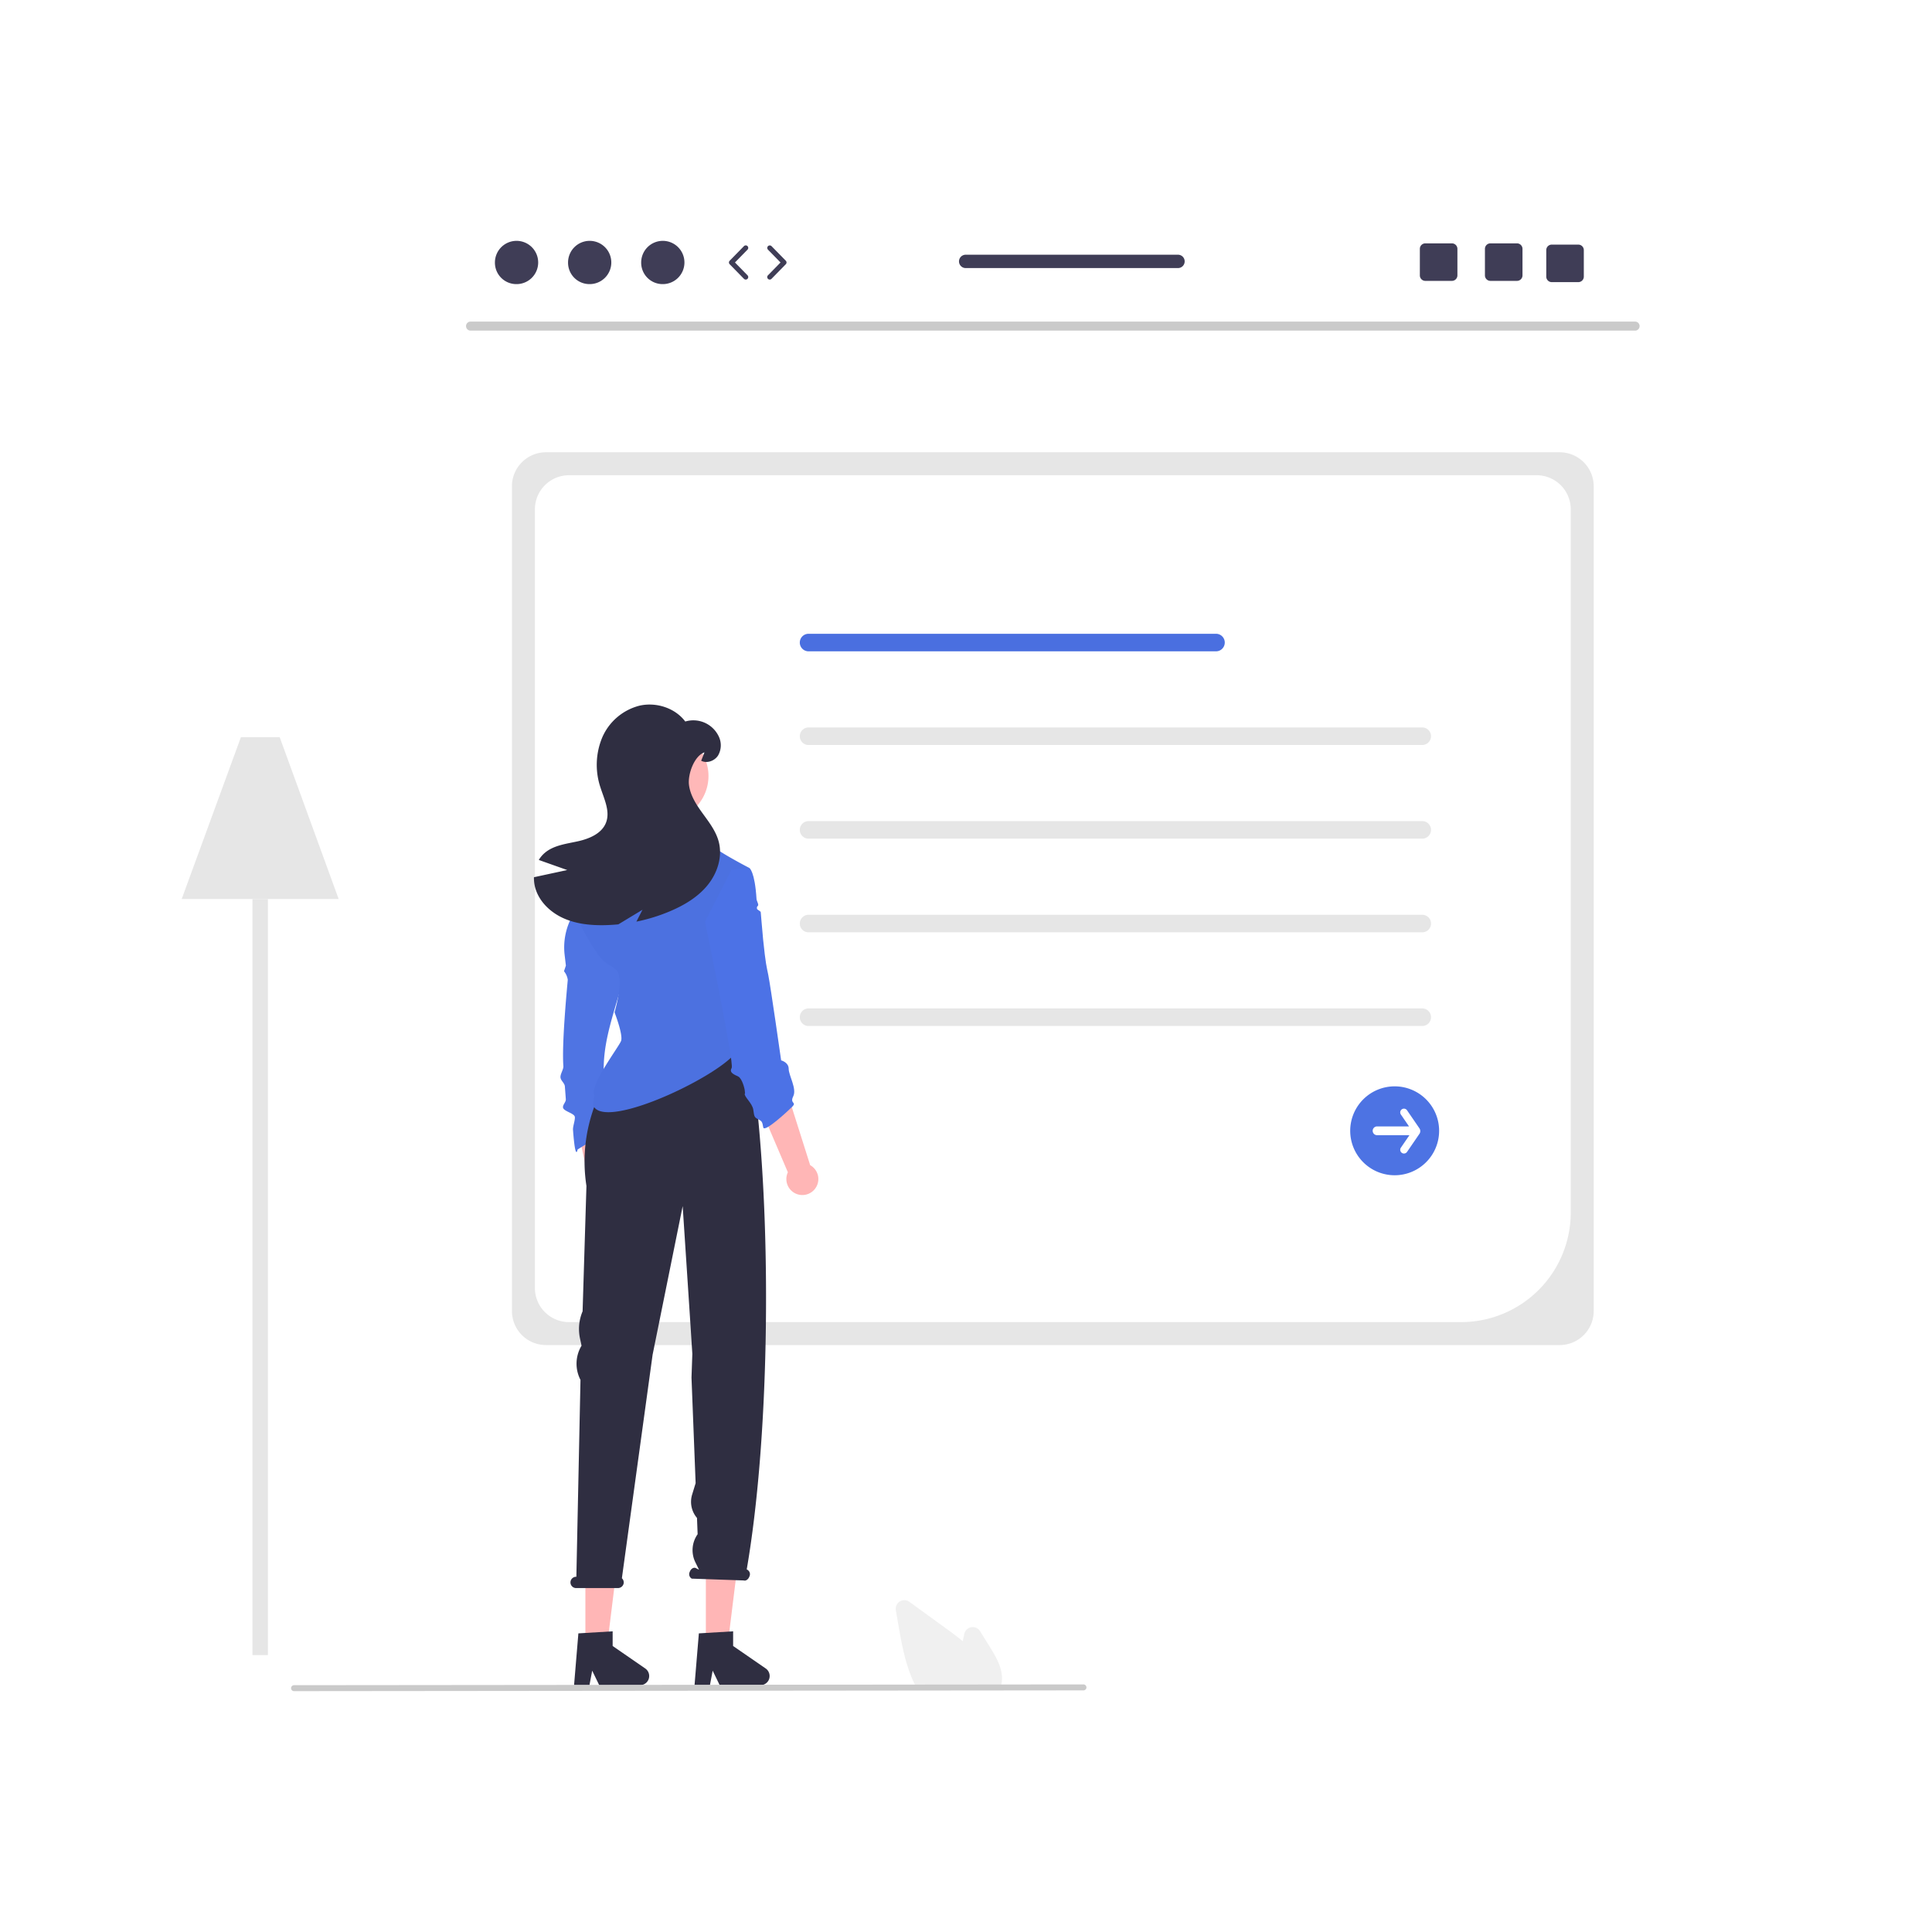 <svg xmlns="http://www.w3.org/2000/svg" xmlns:xlink="http://www.w3.org/1999/xlink" width="1500" height="1500" viewBox="0 0 1500 1500">
<rect x="0" y="0" width="1500" height="1500" fill="#808080" stroke="none"/>
<defs>
<clipPath id="clip-undraw_knowledge_re_5v9l">
<rect width="1500" height="1500" id="id_105"></rect>
</clipPath>
</defs>
<g id="undraw_knowledge_re_5v9l" clip-path="url(#clip-undraw_knowledge_re_5v9l)">
<rect width="1500" height="1500" fill="#fff" id="id_106"></rect>
<g id="undraw_knowledge_re_5v9l-2" data-name="undraw_knowledge_re_5v9l">
<g id="undraw_knowledge_re_5v9l-3" data-name="undraw_knowledge_re_5v9l">
<rect id="Rectangle_2204" data-name="Rectangle 2204" width="1500" height="1500" fill="#fff" opacity="0"></rect>
<path id="Path_16317" data-name="Path 16317" d="M1210.91,1044.31h-787a26.473,26.473,0,0,1-26.45-26.43V377.559a26.47,26.47,0,0,1,26.45-26.428h787a26.472,26.472,0,0,1,26.45,26.428V1017.88a26.475,26.475,0,0,1-26.45,26.43Z" fill="#e6e6e6"></path>
<path id="Path_16318" data-name="Path 16318" d="M1134.44,1026.48H441.756a26.472,26.472,0,0,1-26.449-26.43V395.4a26.469,26.469,0,0,1,26.449-26.428H1193.07a26.472,26.472,0,0,1,26.45,26.428v546.07a85.143,85.143,0,0,1-85.08,85.011Z" fill="#fff"></path>
<path id="Path_16319" data-name="Path 16319" d="M944.093,505.692H627.781a6.815,6.815,0,1,1,0-13.631H944.093a6.815,6.815,0,1,1,0,13.631Z" fill="#4a6fe0"></path>
<path id="Path_16320" data-name="Path 16320" d="M1104.22,578.415H627.781a6.816,6.816,0,1,1,0-13.632H1104.22a6.816,6.816,0,1,1,0,13.632Z" fill="#e6e6e6"></path>
<path id="Path_16321" data-name="Path 16321" d="M1104.22,651.136H627.781a6.816,6.816,0,1,1,0-13.632H1104.22a6.816,6.816,0,1,1,0,13.632Z" fill="#e6e6e6"></path>
<path id="Path_16322" data-name="Path 16322" d="M1104.22,723.858H627.781a6.815,6.815,0,1,1,0-13.631H1104.22a6.815,6.815,0,1,1,0,13.631Z" fill="#e6e6e6"></path>
<path id="Path_16323" data-name="Path 16323" d="M1104.22,796.579H627.781a6.816,6.816,0,1,1,0-13.632H1104.22a6.816,6.816,0,1,1,0,13.632Z" fill="#e6e6e6"></path>
<path id="Path_16324" data-name="Path 16324" d="M1082.79,912.465a34.513,34.513,0,1,1,34.54-34.513A34.53,34.53,0,0,1,1082.79,912.465Z" fill="#4d73e3"></path>
<path id="Path_16325" data-name="Path 16325" d="M1102.22,876.313l-9.79-14.281a2.9,2.9,0,0,0-4.8,3.267l.01.013,6.33,9.236h-24.81a3.4,3.4,0,0,0-.02,6.809h25.14l-6.64,9.691a2.9,2.9,0,0,0,4.79,3.28l9.79-14.282a3.817,3.817,0,0,0,0-3.733Z" fill="#fff"></path>
<path id="Path_16326" data-name="Path 16326" d="M1269.56,256.7h-904.3a3.509,3.509,0,0,1,0-7.016h904.3a3.509,3.509,0,0,1,0,7.016Z" fill="#cacaca"></path>
<path id="Path_16327" data-name="Path 16327" d="M478.43,948.327a12.329,12.329,0,0,0,.008-18.913l-7.489-64.658-23.777,5.5,13.214,61.29a12.407,12.407,0,0,0,18.044,16.78Z" fill="#ffb6b6"></path>
<path id="Path_16328" data-name="Path 16328" d="M475.973,875.3l-27.528,17.16s-1.675,10.057-3.568-15.218c-.2-2.638,1.644-7.234,1.442-9.942-.229-3.055-8.986-4.445-9.216-7.536-.165-2.2,2.367-4.157,2.2-6.351-.247-3.324-.493-6.63-.735-9.882-.2-2.72-3.218-4.445-3.412-7.071-.2-2.647,2.429-6.2,2.244-8.7-1.387-18.815,3.411-66.151,3.411-67.114a13.735,13.735,0,0,0-2.925-6.587l1.469-4.391-.971-8.238a50.268,50.268,0,0,1,6.49-31.2l6.991-4.574,32.258,54.215c-13.575,46.914-22.436,65.341-8.153,115.428Z" fill="#4f74e3"></path>
<path id="Path_16329" data-name="Path 16329" d="M454.493,1279.53h16.652l7.925-64.18H454.493Z" fill="#ffb6b6"></path>
<path id="Path_16330" data-name="Path 16330" d="M449.059,1268.14l26.6-1.59v11.39l25.293,17.45a7.114,7.114,0,0,1-4.046,12.97H465.237l-5.459-11.26-2.132,11.26H445.7l3.355-40.22Z" fill="#2f2e41"></path>
<path id="Path_16331" data-name="Path 16331" d="M548.032,1279.53h16.652l7.924-64.18H548.032Z" fill="#ffb6b6"></path>
<path id="Path_16332" data-name="Path 16332" d="M542.6,1268.14l26.6-1.59v11.39l25.293,17.45a7.114,7.114,0,0,1-4.046,12.97H558.775l-5.459-11.26-2.132,11.26H539.242l3.355-40.22Z" fill="#2f2e41"></path>
<path id="Path_16333" data-name="Path 16333" d="M447.425,1224.19h.065l3.2-152.85a27.255,27.255,0,0,1,.359-25.78l.458-.83-1.189-5.51a35.055,35.055,0,0,1,2.006-21.11l2.988-97.34c-10.674-69.12,40.194-114.2,40.194-114.2h76.2l16.36,56.163c10.815,105.284,8.852,256.375-8.309,355.765l.467.24a3.951,3.951,0,0,1,1.615,5.21c-.793,2.29-2.8,3.68-4.486,3.1l-40.243-1.4a3.938,3.938,0,0,1-1.614-5.2c.793-2.3,2.8-3.69,4.486-3.11l2.736,1.38-2.823-5.74a21.406,21.406,0,0,1,1.745-21.82l-.5-12.64a19.254,19.254,0,0,1-3.77-18.15l2.715-8.85-3.207-81.98.647-18.4-1.334-20.86-6.168-93.86-23.349,115.42-23.849,173.51a4.363,4.363,0,0,1,1.341,4.18,4.535,4.535,0,0,1-4.493,3.45H447.309a4.407,4.407,0,0,1-4.247-5.58,4.455,4.455,0,0,1,4.363-3.21Z" fill="#2f2e41"></path>
<path id="Path_16334" data-name="Path 16334" d="M632.6,923.2a12.335,12.335,0,0,0-3.589-18.571l-19.647-62.058-22.3,9.916L611.7,910.154A12.409,12.409,0,0,0,632.6,923.2Z" fill="#ffb6b6"></path>
<path id="Path_16335" data-name="Path 16335" d="M551.755,725.914s22.408,79.237,21.393,87.242c-2.093,16.506-105.065,67.245-112.723,44.665l.96-7.421c-3.869-7.732,19.734-38.415,20.88-42.429,1.456-5.132-5.136-21.983-5.136-21.983s4.557-15.382,3.829-24.9-2.939-8.054-11-13.927S448.7,714.2,448.7,714.2s5.864-26.373,5.864-31.505,24.089-13.874,27.014-16.8a27.46,27.46,0,0,0,3.2-5.482c.593-1.185.215-3.933.849-5.293.4-.889,1.82-.337,2.238-1.253.4-.889.054-1.912.458-2.788.526-1.158,1.793-2.169,2.291-3.26,2.292-5.01,4.247-9.091,4.853-9.091,1.456,0,48.394,6.6,48.394,6.6a70.3,70.3,0,0,0,8.789,10.991c5.136,5.118,29.17,17.577,29.17,17.577l-30.06,52.019Z" fill="#4c71e0"></path>
<path id="Path_16336" data-name="Path 16336" d="M615.135,859.218c-3.667,3.664-21.81,20.485-22.552,16.081-.727-4.391-1.124-4.916-4.062-6.371s-2.939-2.2-3.667-7.327-7.333-10.264-6.592-12.46.049.6.049-1.611-2.2-10.25-5.136-11.719-7.333-2.923-5.123-6.586S547.36,715.65,547.36,715.65l20.531-40.287,13.924-1.468s4.232,2.419,5.557,24.229c.068,1.1,1.273,3.132,1.324,4.338.043,1-1.066,1.168-1.035,2.244.006.229.012.461.018.694.028,1.069,2.918,1.856,2.961,2.888.077,1.844,1.212,13.6,1.335,15.331q.207,2.922.488,5.63c2.026,19.655,2.752,21.315,4.007,27.588,1.944,9.71,10,66.421,10,66.421s5.864,1.454,5.864,6.586,6.468,15.447,3.542,21.306,2.926,4.4-.741,8.068Z" fill="#4c72e6"></path>
<path id="Path_16337" data-name="Path 16337" d="M515.339,637.223a34.749,34.749,0,1,0-34.776-34.749A34.763,34.763,0,0,0,515.339,637.223Z" fill="#ffb8b8"></path>
<path id="Path_16338" data-name="Path 16338" d="M440.4,675.5q-11.039-3.909-22.077-7.833a22.22,22.22,0,0,1,4.779-5.621c7.007-5.846,16.678-6.9,25.574-8.874s18.581-6.016,21.838-14.524c3.384-8.847-1.522-18.4-4.37-27.414a55.194,55.194,0,0,1,1.438-38.683,43.078,43.078,0,0,1,29.084-24.708c12.886-2.86,27.449,1.8,35.372,12.34a21.815,21.815,0,0,1,26.251,12.143,15.769,15.769,0,0,1-.846,14.341c-2.749,4.155-8.628,6.282-13.055,3.972l2.566-6.508c-7.937,2.69-13.1,17.031-12.026,25.343,1.058,8.3,5.907,15.566,10.828,22.342s10.165,13.622,12.279,21.722c3.045,11.65-1.071,24.384-8.684,33.724s-18.342,15.679-29.451,20.342a136.558,136.558,0,0,1-25.8,7.945c1.579-3.071,3.144-6.142,4.723-9.213l-18.736,11.326c-3.623.352-7.275.564-10.926.634-10.63.183-21.472-.93-31.2-5.17s-18.3-11.96-21.824-21.976a28.454,28.454,0,0,1-1.579-10.086q12.921-2.789,25.841-5.564Z" fill="#2f2e41"></path>
<path id="Path_16339" data-name="Path 16339" d="M776.466,1311.01h-64.5l-.277-.5c-.824-1.5-1.621-3.08-2.365-4.71-6.643-14.21-9.451-30.47-11.929-44.81l-1.866-10.81a6.681,6.681,0,0,1,10.515-6.53q14.7,10.7,29.417,21.36c3.714,2.7,7.956,5.83,12.019,9.21.392-1.9.8-3.81,1.212-5.69a6.685,6.685,0,0,1,12.207-2.11l7.546,12.11c5.5,8.85,10.362,17.57,9.372,26.97a1.442,1.442,0,0,1-.026.34,21.265,21.265,0,0,1-1.095,4.53l-.231.64Z" fill="#f0f0f0"></path>
<path id="Path_16340" data-name="Path 16340" d="M841.2,1312.4l-612.9.6a2.31,2.31,0,0,1,0-4.62l612.9-.6a2.31,2.31,0,0,1,0,4.62Z" fill="#cacaca"></path>
<path id="Path_16341" data-name="Path 16341" d="M400.693,220.577a16.792,16.792,0,1,0-16.435-16.788A16.615,16.615,0,0,0,400.693,220.577Z" fill="#3f3d56"></path>
<path id="Path_16342" data-name="Path 16342" d="M457.471,220.577a16.792,16.792,0,1,0-16.436-16.788A16.614,16.614,0,0,0,457.471,220.577Z" fill="#3f3d56"></path>
<path id="Path_16343" data-name="Path 16343" d="M514.248,220.577a16.792,16.792,0,1,0-16.436-16.788A16.614,16.614,0,0,0,514.248,220.577Z" fill="#3f3d56"></path>
<path id="Path_16344" data-name="Path 16344" d="M578.989,217.057a1.935,1.935,0,0,1-1.389-.584l-11.09-11.328a1.941,1.941,0,0,1,0-2.716L577.6,191.1a1.942,1.942,0,1,1,2.778,2.715l-9.76,9.969,9.76,9.97a1.942,1.942,0,0,1-1.389,3.3Z" fill="#3f3d56"></path>
<path id="Path_16345" data-name="Path 16345" d="M597.624,217.058a1.942,1.942,0,0,1-1.389-3.3l9.759-9.969-9.759-9.969a1.943,1.943,0,0,1,2.778-2.716L610.1,202.431a1.941,1.941,0,0,1,0,2.716l-11.089,11.327a1.935,1.935,0,0,1-1.389.584Z" fill="#3f3d56"></path>
<path id="Path_16346" data-name="Path 16346" d="M1177.78,188.943h-20.62a4.258,4.258,0,0,0-4.26,4.253V213.82a4.258,4.258,0,0,0,4.26,4.253h20.62a4.275,4.275,0,0,0,4.28-4.253V193.2a4.275,4.275,0,0,0-4.28-4.253Z" fill="#3f3d56"></path>
<path id="Path_16347" data-name="Path 16347" d="M1127.25,188.943h-20.62a4.258,4.258,0,0,0-4.26,4.253V213.82a4.258,4.258,0,0,0,4.26,4.253h20.62a4.275,4.275,0,0,0,4.28-4.253V193.2a4.275,4.275,0,0,0-4.28-4.253Z" fill="#3f3d56"></path>
<path id="Path_16348" data-name="Path 16348" d="M1225.4,189.914h-20.62a4.251,4.251,0,0,0-4.26,4.253v20.624a4.251,4.251,0,0,0,4.26,4.253h20.62a4.266,4.266,0,0,0,4.27-4.253V194.167a4.266,4.266,0,0,0-4.27-4.253Z" fill="#3f3d56"></path>
<path id="Path_16349" data-name="Path 16349" d="M914.588,197.76H749.758a5.185,5.185,0,1,0,0,10.37h164.83a5.185,5.185,0,1,0,0-10.37Z" fill="#3f3d56"></path>
</g>
<rect id="Rectangle_2246" data-name="Rectangle 2246" width="12" height="587" transform="translate(196 698)" fill="#e6e6e6"></rect>
<path id="Path_16608" data-name="Path 16608" d="M8558.037-15410.83h30.114l45.781,125.658h-121.87Z" transform="translate(-8370.998 15983.172)" fill="#e6e6e6"></path>
</g>
</g>
</svg>